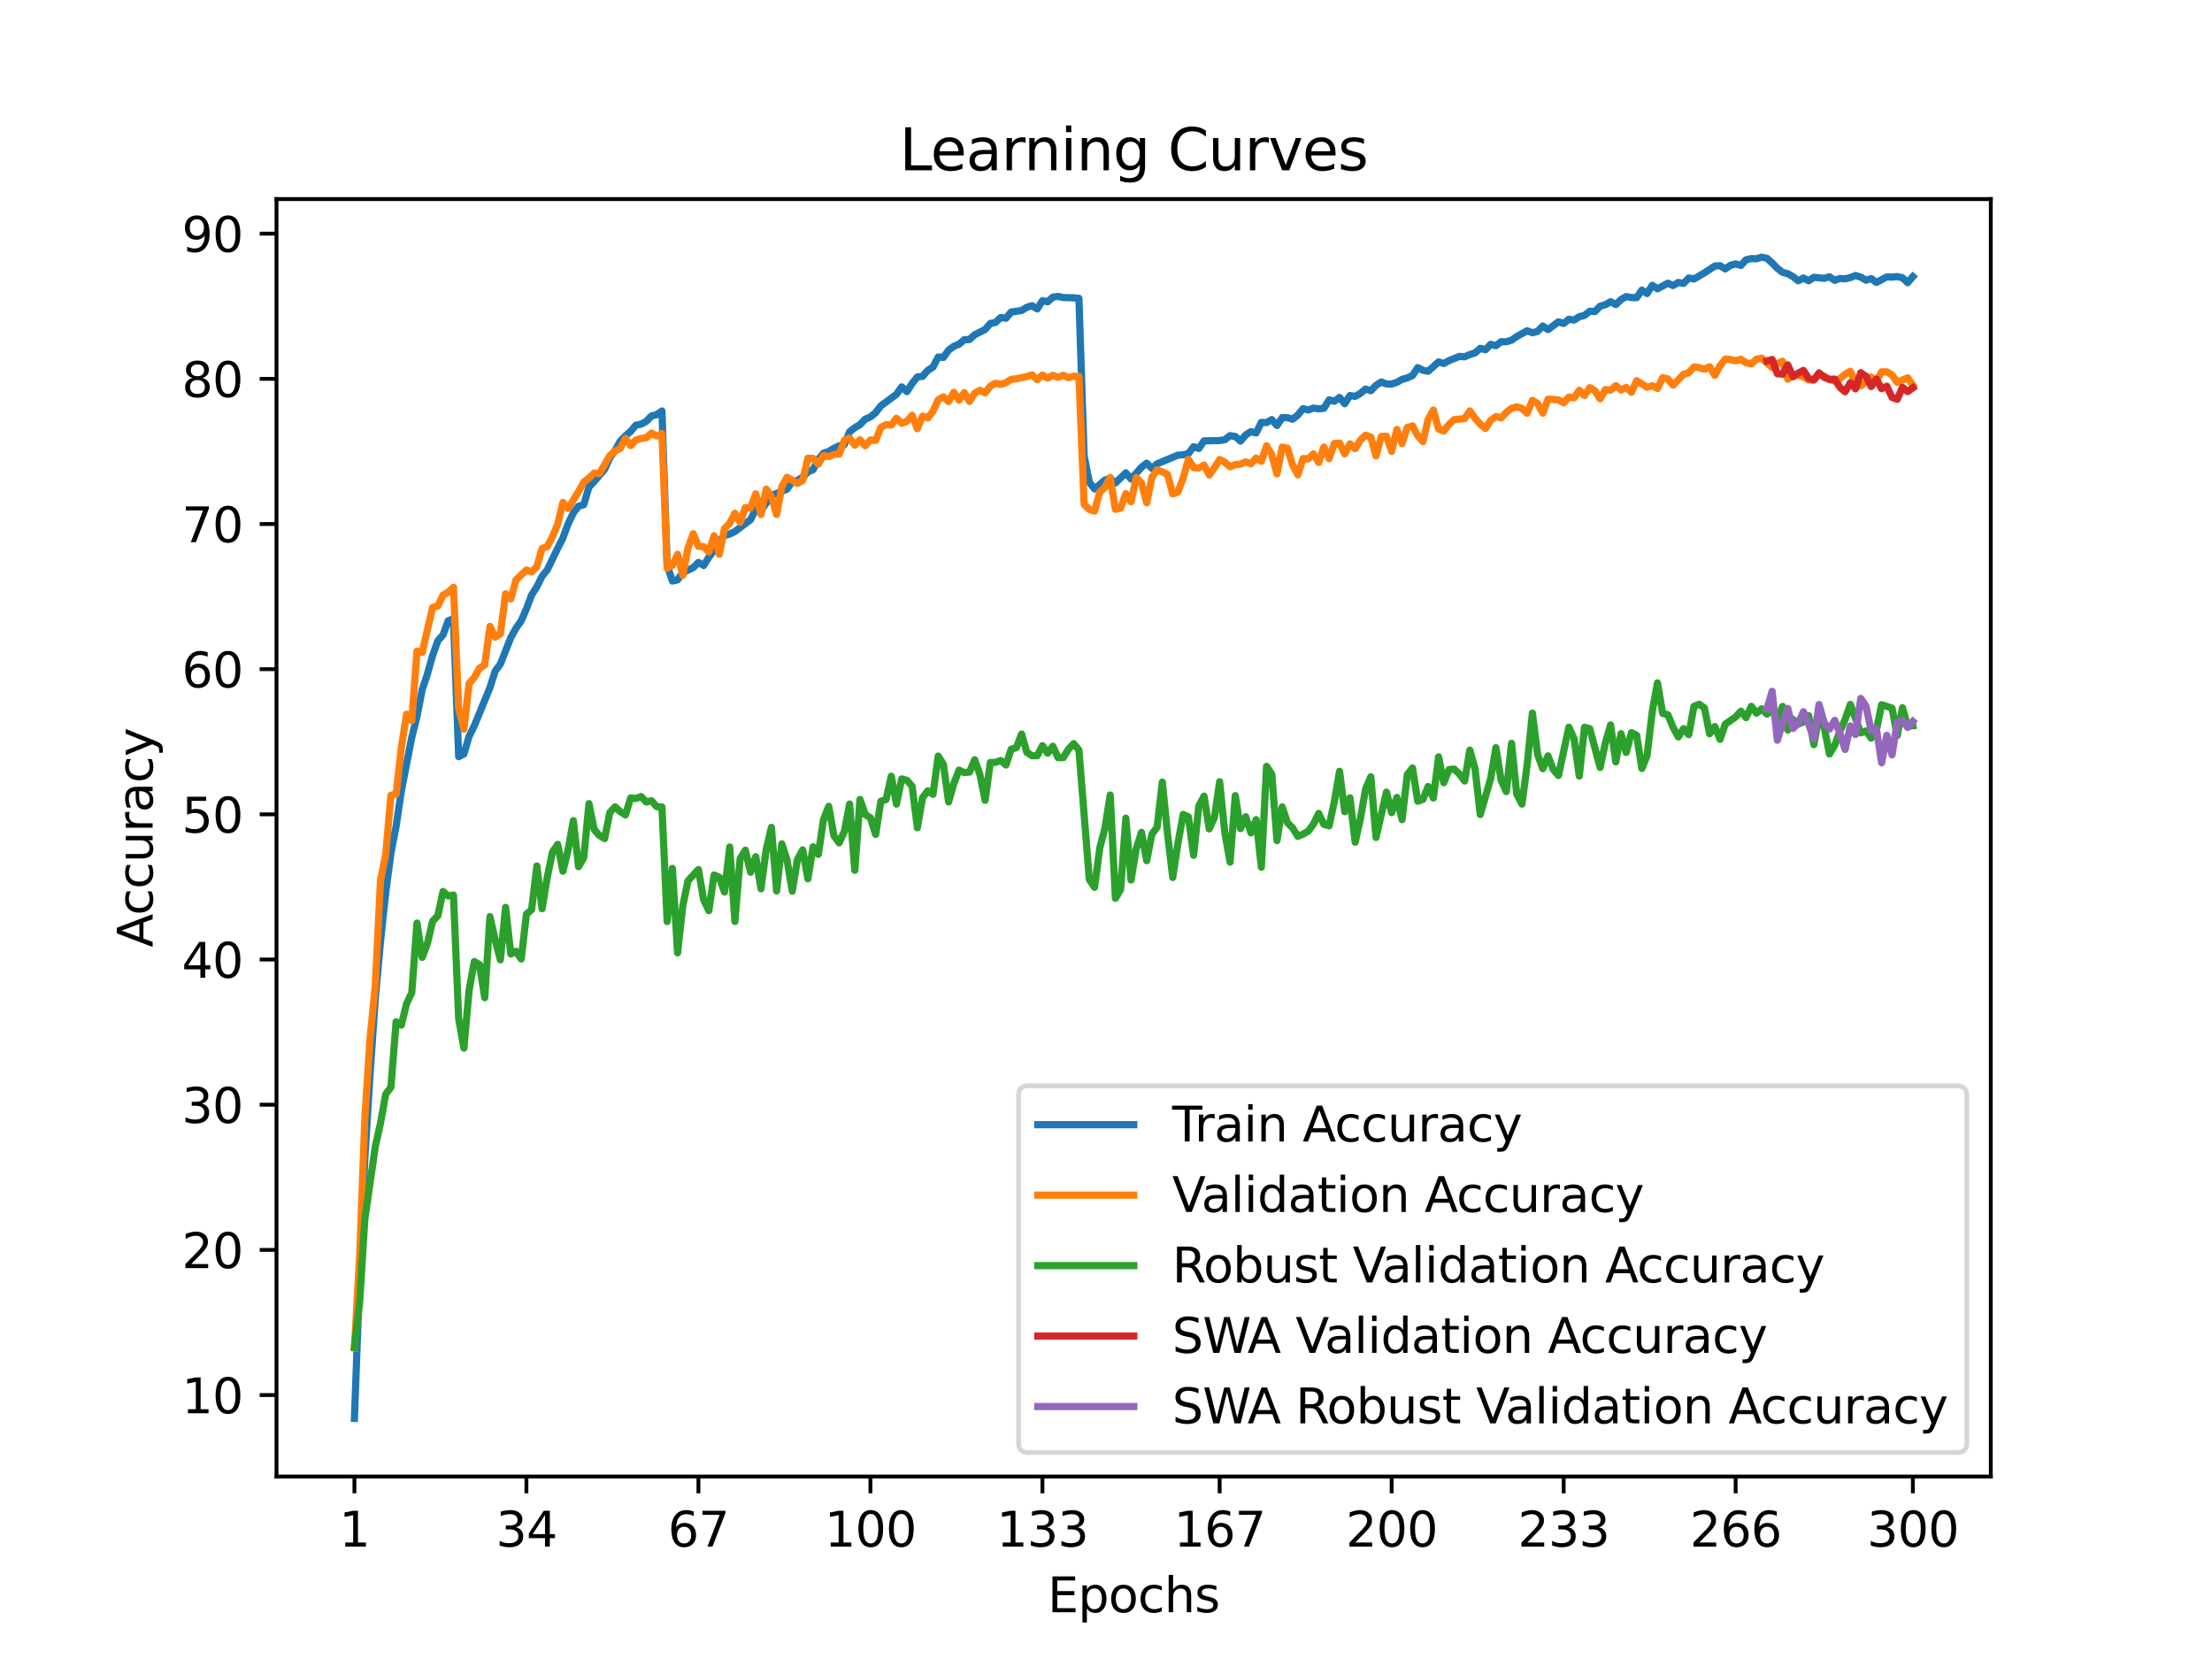 <?xml version="1.0" encoding="utf-8" standalone="no"?>
<!DOCTYPE svg PUBLIC "-//W3C//DTD SVG 1.1//EN"
  "http://www.w3.org/Graphics/SVG/1.1/DTD/svg11.dtd">
<svg xmlns:xlink="http://www.w3.org/1999/xlink" width="460.8pt" height="345.6pt" viewBox="0 0 460.8 345.6" xmlns="http://www.w3.org/2000/svg" version="1.1">
 <defs>
  <style type="text/css">*{stroke-linejoin: round; stroke-linecap: butt}</style>
 </defs>
 <g id="figure_1">
  <g id="patch_1">
   <path d="M 0 345.6 
L 460.8 345.6 
L 460.8 0 
L 0 0 
z
" style="fill: #ffffff"/>
  </g>
  <g id="axes_1">
   <g id="patch_2">
    <path d="M 57.6 307.584 
L 414.72 307.584 
L 414.72 41.472 
L 57.6 41.472 
z
" style="fill: #ffffff"/>
   </g>
   <g id="matplotlib.axis_1">
    <g id="xtick_1">
     <g id="line2d_1">
      <defs>
       <path id="mb48d416ab2" d="M 0 0 
L 0 3.5 
" style="stroke: #000000; stroke-width: 0.8"/>
      </defs>
      <g>
       <use xlink:href="#mb48d416ab2" x="73.833" y="307.584" style="stroke: #000000; stroke-width: 0.8"/>
      </g>
     </g>
     <g id="text_1">
      <!-- 1 -->
      <g transform="translate(70.651 322.182) scale(0.1 -0.1)">
       <defs>
        <path id="DejaVuSans-31" d="M 794 531 
L 1825 531 
L 1825 4091 
L 703 3866 
L 703 4441 
L 1819 4666 
L 2450 4666 
L 2450 531 
L 3481 531 
L 3481 0 
L 794 0 
L 794 531 
z
" transform="scale(0.016)"/>
       </defs>
       <use xlink:href="#DejaVuSans-31"/>
      </g>
     </g>
    </g>
    <g id="xtick_2">
     <g id="line2d_2">
      <g>
       <use xlink:href="#mb48d416ab2" x="109.664" y="307.584" style="stroke: #000000; stroke-width: 0.8"/>
      </g>
     </g>
     <g id="text_2">
      <!-- 34 -->
      <g transform="translate(103.302 322.182) scale(0.1 -0.1)">
       <defs>
        <path id="DejaVuSans-33" d="M 2597 2516 
Q 3050 2419 3304 2112 
Q 3559 1806 3559 1356 
Q 3559 666 3084 287 
Q 2609 -91 1734 -91 
Q 1441 -91 1130 -33 
Q 819 25 488 141 
L 488 750 
Q 750 597 1062 519 
Q 1375 441 1716 441 
Q 2309 441 2620 675 
Q 2931 909 2931 1356 
Q 2931 1769 2642 2001 
Q 2353 2234 1838 2234 
L 1294 2234 
L 1294 2753 
L 1863 2753 
Q 2328 2753 2575 2939 
Q 2822 3125 2822 3475 
Q 2822 3834 2567 4026 
Q 2313 4219 1838 4219 
Q 1578 4219 1281 4162 
Q 984 4106 628 3988 
L 628 4550 
Q 988 4650 1302 4700 
Q 1616 4750 1894 4750 
Q 2613 4750 3031 4423 
Q 3450 4097 3450 3541 
Q 3450 3153 3228 2886 
Q 3006 2619 2597 2516 
z
" transform="scale(0.016)"/>
        <path id="DejaVuSans-34" d="M 2419 4116 
L 825 1625 
L 2419 1625 
L 2419 4116 
z
M 2253 4666 
L 3047 4666 
L 3047 1625 
L 3713 1625 
L 3713 1100 
L 3047 1100 
L 3047 0 
L 2419 0 
L 2419 1100 
L 313 1100 
L 313 1709 
L 2253 4666 
z
" transform="scale(0.016)"/>
       </defs>
       <use xlink:href="#DejaVuSans-33"/>
       <use xlink:href="#DejaVuSans-34" x="63.623"/>
      </g>
     </g>
    </g>
    <g id="xtick_3">
     <g id="line2d_3">
      <g>
       <use xlink:href="#mb48d416ab2" x="145.496" y="307.584" style="stroke: #000000; stroke-width: 0.8"/>
      </g>
     </g>
     <g id="text_3">
      <!-- 67 -->
      <g transform="translate(139.133 322.182) scale(0.1 -0.1)">
       <defs>
        <path id="DejaVuSans-36" d="M 2113 2584 
Q 1688 2584 1439 2293 
Q 1191 2003 1191 1497 
Q 1191 994 1439 701 
Q 1688 409 2113 409 
Q 2538 409 2786 701 
Q 3034 994 3034 1497 
Q 3034 2003 2786 2293 
Q 2538 2584 2113 2584 
z
M 3366 4563 
L 3366 3988 
Q 3128 4100 2886 4159 
Q 2644 4219 2406 4219 
Q 1781 4219 1451 3797 
Q 1122 3375 1075 2522 
Q 1259 2794 1537 2939 
Q 1816 3084 2150 3084 
Q 2853 3084 3261 2657 
Q 3669 2231 3669 1497 
Q 3669 778 3244 343 
Q 2819 -91 2113 -91 
Q 1303 -91 875 529 
Q 447 1150 447 2328 
Q 447 3434 972 4092 
Q 1497 4750 2381 4750 
Q 2619 4750 2861 4703 
Q 3103 4656 3366 4563 
z
" transform="scale(0.016)"/>
        <path id="DejaVuSans-37" d="M 525 4666 
L 3525 4666 
L 3525 4397 
L 1831 0 
L 1172 0 
L 2766 4134 
L 525 4134 
L 525 4666 
z
" transform="scale(0.016)"/>
       </defs>
       <use xlink:href="#DejaVuSans-36"/>
       <use xlink:href="#DejaVuSans-37" x="63.623"/>
      </g>
     </g>
    </g>
    <g id="xtick_4">
     <g id="line2d_4">
      <g>
       <use xlink:href="#mb48d416ab2" x="181.327" y="307.584" style="stroke: #000000; stroke-width: 0.8"/>
      </g>
     </g>
     <g id="text_4">
      <!-- 100 -->
      <g transform="translate(171.783 322.182) scale(0.1 -0.1)">
       <defs>
        <path id="DejaVuSans-30" d="M 2034 4250 
Q 1547 4250 1301 3770 
Q 1056 3291 1056 2328 
Q 1056 1369 1301 889 
Q 1547 409 2034 409 
Q 2525 409 2770 889 
Q 3016 1369 3016 2328 
Q 3016 3291 2770 3770 
Q 2525 4250 2034 4250 
z
M 2034 4750 
Q 2819 4750 3233 4129 
Q 3647 3509 3647 2328 
Q 3647 1150 3233 529 
Q 2819 -91 2034 -91 
Q 1250 -91 836 529 
Q 422 1150 422 2328 
Q 422 3509 836 4129 
Q 1250 4750 2034 4750 
z
" transform="scale(0.016)"/>
       </defs>
       <use xlink:href="#DejaVuSans-31"/>
       <use xlink:href="#DejaVuSans-30" x="63.623"/>
       <use xlink:href="#DejaVuSans-30" x="127.246"/>
      </g>
     </g>
    </g>
    <g id="xtick_5">
     <g id="line2d_5">
      <g>
       <use xlink:href="#mb48d416ab2" x="217.158" y="307.584" style="stroke: #000000; stroke-width: 0.8"/>
      </g>
     </g>
     <g id="text_5">
      <!-- 133 -->
      <g transform="translate(207.615 322.182) scale(0.1 -0.1)">
       <use xlink:href="#DejaVuSans-31"/>
       <use xlink:href="#DejaVuSans-33" x="63.623"/>
       <use xlink:href="#DejaVuSans-33" x="127.246"/>
      </g>
     </g>
    </g>
    <g id="xtick_6">
     <g id="line2d_6">
      <g>
       <use xlink:href="#mb48d416ab2" x="254.076" y="307.584" style="stroke: #000000; stroke-width: 0.8"/>
      </g>
     </g>
     <g id="text_6">
      <!-- 167 -->
      <g transform="translate(244.532 322.182) scale(0.1 -0.1)">
       <use xlink:href="#DejaVuSans-31"/>
       <use xlink:href="#DejaVuSans-36" x="63.623"/>
       <use xlink:href="#DejaVuSans-37" x="127.246"/>
      </g>
     </g>
    </g>
    <g id="xtick_7">
     <g id="line2d_7">
      <g>
       <use xlink:href="#mb48d416ab2" x="289.907" y="307.584" style="stroke: #000000; stroke-width: 0.8"/>
      </g>
     </g>
     <g id="text_7">
      <!-- 200 -->
      <g transform="translate(280.363 322.182) scale(0.1 -0.1)">
       <defs>
        <path id="DejaVuSans-32" d="M 1228 531 
L 3431 531 
L 3431 0 
L 469 0 
L 469 531 
Q 828 903 1448 1529 
Q 2069 2156 2228 2338 
Q 2531 2678 2651 2914 
Q 2772 3150 2772 3378 
Q 2772 3750 2511 3984 
Q 2250 4219 1831 4219 
Q 1534 4219 1204 4116 
Q 875 4013 500 3803 
L 500 4441 
Q 881 4594 1212 4672 
Q 1544 4750 1819 4750 
Q 2544 4750 2975 4387 
Q 3406 4025 3406 3419 
Q 3406 3131 3298 2873 
Q 3191 2616 2906 2266 
Q 2828 2175 2409 1742 
Q 1991 1309 1228 531 
z
" transform="scale(0.016)"/>
       </defs>
       <use xlink:href="#DejaVuSans-32"/>
       <use xlink:href="#DejaVuSans-30" x="63.623"/>
       <use xlink:href="#DejaVuSans-30" x="127.246"/>
      </g>
     </g>
    </g>
    <g id="xtick_8">
     <g id="line2d_8">
      <g>
       <use xlink:href="#mb48d416ab2" x="325.739" y="307.584" style="stroke: #000000; stroke-width: 0.8"/>
      </g>
     </g>
     <g id="text_8">
      <!-- 233 -->
      <g transform="translate(316.195 322.182) scale(0.1 -0.1)">
       <use xlink:href="#DejaVuSans-32"/>
       <use xlink:href="#DejaVuSans-33" x="63.623"/>
       <use xlink:href="#DejaVuSans-33" x="127.246"/>
      </g>
     </g>
    </g>
    <g id="xtick_9">
     <g id="line2d_9">
      <g>
       <use xlink:href="#mb48d416ab2" x="361.57" y="307.584" style="stroke: #000000; stroke-width: 0.8"/>
      </g>
     </g>
     <g id="text_9">
      <!-- 266 -->
      <g transform="translate(352.026 322.182) scale(0.1 -0.1)">
       <use xlink:href="#DejaVuSans-32"/>
       <use xlink:href="#DejaVuSans-36" x="63.623"/>
       <use xlink:href="#DejaVuSans-36" x="127.246"/>
      </g>
     </g>
    </g>
    <g id="xtick_10">
     <g id="line2d_10">
      <g>
       <use xlink:href="#mb48d416ab2" x="398.487" y="307.584" style="stroke: #000000; stroke-width: 0.8"/>
      </g>
     </g>
     <g id="text_10">
      <!-- 300 -->
      <g transform="translate(388.944 322.182) scale(0.1 -0.1)">
       <use xlink:href="#DejaVuSans-33"/>
       <use xlink:href="#DejaVuSans-30" x="63.623"/>
       <use xlink:href="#DejaVuSans-30" x="127.246"/>
      </g>
     </g>
    </g>
    <g id="text_11">
     <!-- Epochs -->
     <g transform="translate(218.244 335.861) scale(0.1 -0.1)">
      <defs>
       <path id="DejaVuSans-45" d="M 628 4666 
L 3578 4666 
L 3578 4134 
L 1259 4134 
L 1259 2753 
L 3481 2753 
L 3481 2222 
L 1259 2222 
L 1259 531 
L 3634 531 
L 3634 0 
L 628 0 
L 628 4666 
z
" transform="scale(0.016)"/>
       <path id="DejaVuSans-70" d="M 1159 525 
L 1159 -1331 
L 581 -1331 
L 581 3500 
L 1159 3500 
L 1159 2969 
Q 1341 3281 1617 3432 
Q 1894 3584 2278 3584 
Q 2916 3584 3314 3078 
Q 3713 2572 3713 1747 
Q 3713 922 3314 415 
Q 2916 -91 2278 -91 
Q 1894 -91 1617 61 
Q 1341 213 1159 525 
z
M 3116 1747 
Q 3116 2381 2855 2742 
Q 2594 3103 2138 3103 
Q 1681 3103 1420 2742 
Q 1159 2381 1159 1747 
Q 1159 1113 1420 752 
Q 1681 391 2138 391 
Q 2594 391 2855 752 
Q 3116 1113 3116 1747 
z
" transform="scale(0.016)"/>
       <path id="DejaVuSans-6f" d="M 1959 3097 
Q 1497 3097 1228 2736 
Q 959 2375 959 1747 
Q 959 1119 1226 758 
Q 1494 397 1959 397 
Q 2419 397 2687 759 
Q 2956 1122 2956 1747 
Q 2956 2369 2687 2733 
Q 2419 3097 1959 3097 
z
M 1959 3584 
Q 2709 3584 3137 3096 
Q 3566 2609 3566 1747 
Q 3566 888 3137 398 
Q 2709 -91 1959 -91 
Q 1206 -91 779 398 
Q 353 888 353 1747 
Q 353 2609 779 3096 
Q 1206 3584 1959 3584 
z
" transform="scale(0.016)"/>
       <path id="DejaVuSans-63" d="M 3122 3366 
L 3122 2828 
Q 2878 2963 2633 3030 
Q 2388 3097 2138 3097 
Q 1578 3097 1268 2742 
Q 959 2388 959 1747 
Q 959 1106 1268 751 
Q 1578 397 2138 397 
Q 2388 397 2633 464 
Q 2878 531 3122 666 
L 3122 134 
Q 2881 22 2623 -34 
Q 2366 -91 2075 -91 
Q 1284 -91 818 406 
Q 353 903 353 1747 
Q 353 2603 823 3093 
Q 1294 3584 2113 3584 
Q 2378 3584 2631 3529 
Q 2884 3475 3122 3366 
z
" transform="scale(0.016)"/>
       <path id="DejaVuSans-68" d="M 3513 2113 
L 3513 0 
L 2938 0 
L 2938 2094 
Q 2938 2591 2744 2837 
Q 2550 3084 2163 3084 
Q 1697 3084 1428 2787 
Q 1159 2491 1159 1978 
L 1159 0 
L 581 0 
L 581 4863 
L 1159 4863 
L 1159 2956 
Q 1366 3272 1645 3428 
Q 1925 3584 2291 3584 
Q 2894 3584 3203 3211 
Q 3513 2838 3513 2113 
z
" transform="scale(0.016)"/>
       <path id="DejaVuSans-73" d="M 2834 3397 
L 2834 2853 
Q 2591 2978 2328 3040 
Q 2066 3103 1784 3103 
Q 1356 3103 1142 2972 
Q 928 2841 928 2578 
Q 928 2378 1081 2264 
Q 1234 2150 1697 2047 
L 1894 2003 
Q 2506 1872 2764 1633 
Q 3022 1394 3022 966 
Q 3022 478 2636 193 
Q 2250 -91 1575 -91 
Q 1294 -91 989 -36 
Q 684 19 347 128 
L 347 722 
Q 666 556 975 473 
Q 1284 391 1588 391 
Q 1994 391 2212 530 
Q 2431 669 2431 922 
Q 2431 1156 2273 1281 
Q 2116 1406 1581 1522 
L 1381 1569 
Q 847 1681 609 1914 
Q 372 2147 372 2553 
Q 372 3047 722 3315 
Q 1072 3584 1716 3584 
Q 2034 3584 2315 3537 
Q 2597 3491 2834 3397 
z
" transform="scale(0.016)"/>
      </defs>
      <use xlink:href="#DejaVuSans-45"/>
      <use xlink:href="#DejaVuSans-70" x="63.184"/>
      <use xlink:href="#DejaVuSans-6f" x="126.66"/>
      <use xlink:href="#DejaVuSans-63" x="187.842"/>
      <use xlink:href="#DejaVuSans-68" x="242.822"/>
      <use xlink:href="#DejaVuSans-73" x="306.201"/>
     </g>
    </g>
   </g>
   <g id="matplotlib.axis_2">
    <g id="ytick_1">
     <g id="line2d_11">
      <defs>
       <path id="mc017cdb14e" d="M 0 0 
L -3.5 0 
" style="stroke: #000000; stroke-width: 0.8"/>
      </defs>
      <g>
       <use xlink:href="#mc017cdb14e" x="57.6" y="290.615" style="stroke: #000000; stroke-width: 0.8"/>
      </g>
     </g>
     <g id="text_12">
      <!-- 10 -->
      <g transform="translate(37.875 294.414) scale(0.1 -0.1)">
       <use xlink:href="#DejaVuSans-31"/>
       <use xlink:href="#DejaVuSans-30" x="63.623"/>
      </g>
     </g>
    </g>
    <g id="ytick_2">
     <g id="line2d_12">
      <g>
       <use xlink:href="#mc017cdb14e" x="57.6" y="260.372" style="stroke: #000000; stroke-width: 0.8"/>
      </g>
     </g>
     <g id="text_13">
      <!-- 20 -->
      <g transform="translate(37.875 264.171) scale(0.1 -0.1)">
       <use xlink:href="#DejaVuSans-32"/>
       <use xlink:href="#DejaVuSans-30" x="63.623"/>
      </g>
     </g>
    </g>
    <g id="ytick_3">
     <g id="line2d_13">
      <g>
       <use xlink:href="#mc017cdb14e" x="57.6" y="230.129" style="stroke: #000000; stroke-width: 0.8"/>
      </g>
     </g>
     <g id="text_14">
      <!-- 30 -->
      <g transform="translate(37.875 233.928) scale(0.1 -0.1)">
       <use xlink:href="#DejaVuSans-33"/>
       <use xlink:href="#DejaVuSans-30" x="63.623"/>
      </g>
     </g>
    </g>
    <g id="ytick_4">
     <g id="line2d_14">
      <g>
       <use xlink:href="#mc017cdb14e" x="57.6" y="199.886" style="stroke: #000000; stroke-width: 0.8"/>
      </g>
     </g>
     <g id="text_15">
      <!-- 40 -->
      <g transform="translate(37.875 203.685) scale(0.1 -0.1)">
       <use xlink:href="#DejaVuSans-34"/>
       <use xlink:href="#DejaVuSans-30" x="63.623"/>
      </g>
     </g>
    </g>
    <g id="ytick_5">
     <g id="line2d_15">
      <g>
       <use xlink:href="#mc017cdb14e" x="57.6" y="169.643" style="stroke: #000000; stroke-width: 0.8"/>
      </g>
     </g>
     <g id="text_16">
      <!-- 50 -->
      <g transform="translate(37.875 173.443) scale(0.1 -0.1)">
       <defs>
        <path id="DejaVuSans-35" d="M 691 4666 
L 3169 4666 
L 3169 4134 
L 1269 4134 
L 1269 2991 
Q 1406 3038 1543 3061 
Q 1681 3084 1819 3084 
Q 2600 3084 3056 2656 
Q 3513 2228 3513 1497 
Q 3513 744 3044 326 
Q 2575 -91 1722 -91 
Q 1428 -91 1123 -41 
Q 819 9 494 109 
L 494 744 
Q 775 591 1075 516 
Q 1375 441 1709 441 
Q 2250 441 2565 725 
Q 2881 1009 2881 1497 
Q 2881 1984 2565 2268 
Q 2250 2553 1709 2553 
Q 1456 2553 1204 2497 
Q 953 2441 691 2322 
L 691 4666 
z
" transform="scale(0.016)"/>
       </defs>
       <use xlink:href="#DejaVuSans-35"/>
       <use xlink:href="#DejaVuSans-30" x="63.623"/>
      </g>
     </g>
    </g>
    <g id="ytick_6">
     <g id="line2d_16">
      <g>
       <use xlink:href="#mc017cdb14e" x="57.6" y="139.401" style="stroke: #000000; stroke-width: 0.8"/>
      </g>
     </g>
     <g id="text_17">
      <!-- 60 -->
      <g transform="translate(37.875 143.2) scale(0.1 -0.1)">
       <use xlink:href="#DejaVuSans-36"/>
       <use xlink:href="#DejaVuSans-30" x="63.623"/>
      </g>
     </g>
    </g>
    <g id="ytick_7">
     <g id="line2d_17">
      <g>
       <use xlink:href="#mc017cdb14e" x="57.6" y="109.158" style="stroke: #000000; stroke-width: 0.8"/>
      </g>
     </g>
     <g id="text_18">
      <!-- 70 -->
      <g transform="translate(37.875 112.957) scale(0.1 -0.1)">
       <use xlink:href="#DejaVuSans-37"/>
       <use xlink:href="#DejaVuSans-30" x="63.623"/>
      </g>
     </g>
    </g>
    <g id="ytick_8">
     <g id="line2d_18">
      <g>
       <use xlink:href="#mc017cdb14e" x="57.6" y="78.915" style="stroke: #000000; stroke-width: 0.8"/>
      </g>
     </g>
     <g id="text_19">
      <!-- 80 -->
      <g transform="translate(37.875 82.714) scale(0.1 -0.1)">
       <defs>
        <path id="DejaVuSans-38" d="M 2034 2216 
Q 1584 2216 1326 1975 
Q 1069 1734 1069 1313 
Q 1069 891 1326 650 
Q 1584 409 2034 409 
Q 2484 409 2743 651 
Q 3003 894 3003 1313 
Q 3003 1734 2745 1975 
Q 2488 2216 2034 2216 
z
M 1403 2484 
Q 997 2584 770 2862 
Q 544 3141 544 3541 
Q 544 4100 942 4425 
Q 1341 4750 2034 4750 
Q 2731 4750 3128 4425 
Q 3525 4100 3525 3541 
Q 3525 3141 3298 2862 
Q 3072 2584 2669 2484 
Q 3125 2378 3379 2068 
Q 3634 1759 3634 1313 
Q 3634 634 3220 271 
Q 2806 -91 2034 -91 
Q 1263 -91 848 271 
Q 434 634 434 1313 
Q 434 1759 690 2068 
Q 947 2378 1403 2484 
z
M 1172 3481 
Q 1172 3119 1398 2916 
Q 1625 2713 2034 2713 
Q 2441 2713 2670 2916 
Q 2900 3119 2900 3481 
Q 2900 3844 2670 4047 
Q 2441 4250 2034 4250 
Q 1625 4250 1398 4047 
Q 1172 3844 1172 3481 
z
" transform="scale(0.016)"/>
       </defs>
       <use xlink:href="#DejaVuSans-38"/>
       <use xlink:href="#DejaVuSans-30" x="63.623"/>
      </g>
     </g>
    </g>
    <g id="ytick_9">
     <g id="line2d_19">
      <g>
       <use xlink:href="#mc017cdb14e" x="57.6" y="48.672" style="stroke: #000000; stroke-width: 0.8"/>
      </g>
     </g>
     <g id="text_20">
      <!-- 90 -->
      <g transform="translate(37.875 52.471) scale(0.1 -0.1)">
       <defs>
        <path id="DejaVuSans-39" d="M 703 97 
L 703 672 
Q 941 559 1184 500 
Q 1428 441 1663 441 
Q 2288 441 2617 861 
Q 2947 1281 2994 2138 
Q 2813 1869 2534 1725 
Q 2256 1581 1919 1581 
Q 1219 1581 811 2004 
Q 403 2428 403 3163 
Q 403 3881 828 4315 
Q 1253 4750 1959 4750 
Q 2769 4750 3195 4129 
Q 3622 3509 3622 2328 
Q 3622 1225 3098 567 
Q 2575 -91 1691 -91 
Q 1453 -91 1209 -44 
Q 966 3 703 97 
z
M 1959 2075 
Q 2384 2075 2632 2365 
Q 2881 2656 2881 3163 
Q 2881 3666 2632 3958 
Q 2384 4250 1959 4250 
Q 1534 4250 1286 3958 
Q 1038 3666 1038 3163 
Q 1038 2656 1286 2365 
Q 1534 2075 1959 2075 
z
" transform="scale(0.016)"/>
       </defs>
       <use xlink:href="#DejaVuSans-39"/>
       <use xlink:href="#DejaVuSans-30" x="63.623"/>
      </g>
     </g>
    </g>
    <g id="text_21">
     <!-- Accuracy -->
     <g transform="translate(31.795 197.356) rotate(-90) scale(0.1 -0.1)">
      <defs>
       <path id="DejaVuSans-41" d="M 2188 4044 
L 1331 1722 
L 3047 1722 
L 2188 4044 
z
M 1831 4666 
L 2547 4666 
L 4325 0 
L 3669 0 
L 3244 1197 
L 1141 1197 
L 716 0 
L 50 0 
L 1831 4666 
z
" transform="scale(0.016)"/>
       <path id="DejaVuSans-75" d="M 544 1381 
L 544 3500 
L 1119 3500 
L 1119 1403 
Q 1119 906 1312 657 
Q 1506 409 1894 409 
Q 2359 409 2629 706 
Q 2900 1003 2900 1516 
L 2900 3500 
L 3475 3500 
L 3475 0 
L 2900 0 
L 2900 538 
Q 2691 219 2414 64 
Q 2138 -91 1772 -91 
Q 1169 -91 856 284 
Q 544 659 544 1381 
z
M 1991 3584 
L 1991 3584 
z
" transform="scale(0.016)"/>
       <path id="DejaVuSans-72" d="M 2631 2963 
Q 2534 3019 2420 3045 
Q 2306 3072 2169 3072 
Q 1681 3072 1420 2755 
Q 1159 2438 1159 1844 
L 1159 0 
L 581 0 
L 581 3500 
L 1159 3500 
L 1159 2956 
Q 1341 3275 1631 3429 
Q 1922 3584 2338 3584 
Q 2397 3584 2469 3576 
Q 2541 3569 2628 3553 
L 2631 2963 
z
" transform="scale(0.016)"/>
       <path id="DejaVuSans-61" d="M 2194 1759 
Q 1497 1759 1228 1600 
Q 959 1441 959 1056 
Q 959 750 1161 570 
Q 1363 391 1709 391 
Q 2188 391 2477 730 
Q 2766 1069 2766 1631 
L 2766 1759 
L 2194 1759 
z
M 3341 1997 
L 3341 0 
L 2766 0 
L 2766 531 
Q 2569 213 2275 61 
Q 1981 -91 1556 -91 
Q 1019 -91 701 211 
Q 384 513 384 1019 
Q 384 1609 779 1909 
Q 1175 2209 1959 2209 
L 2766 2209 
L 2766 2266 
Q 2766 2663 2505 2880 
Q 2244 3097 1772 3097 
Q 1472 3097 1187 3025 
Q 903 2953 641 2809 
L 641 3341 
Q 956 3463 1253 3523 
Q 1550 3584 1831 3584 
Q 2591 3584 2966 3190 
Q 3341 2797 3341 1997 
z
" transform="scale(0.016)"/>
       <path id="DejaVuSans-79" d="M 2059 -325 
Q 1816 -950 1584 -1140 
Q 1353 -1331 966 -1331 
L 506 -1331 
L 506 -850 
L 844 -850 
Q 1081 -850 1212 -737 
Q 1344 -625 1503 -206 
L 1606 56 
L 191 3500 
L 800 3500 
L 1894 763 
L 2988 3500 
L 3597 3500 
L 2059 -325 
z
" transform="scale(0.016)"/>
      </defs>
      <use xlink:href="#DejaVuSans-41"/>
      <use xlink:href="#DejaVuSans-63" x="66.658"/>
      <use xlink:href="#DejaVuSans-63" x="121.639"/>
      <use xlink:href="#DejaVuSans-75" x="176.619"/>
      <use xlink:href="#DejaVuSans-72" x="239.998"/>
      <use xlink:href="#DejaVuSans-61" x="281.111"/>
      <use xlink:href="#DejaVuSans-63" x="342.391"/>
      <use xlink:href="#DejaVuSans-79" x="397.371"/>
     </g>
    </g>
   </g>
   <g id="line2d_20">
    <path d="M 73.833 295.488 
L 74.919 266.307 
L 76.004 241.246 
L 77.09 223.704 
L 78.176 208.115 
L 79.262 196.156 
L 80.348 185.982 
L 81.433 177.713 
L 82.519 172.136 
L 83.605 164.774 
L 85.777 153.625 
L 86.862 149.282 
L 87.948 143.699 
L 89.034 140.414 
L 90.12 136.561 
L 91.206 133.494 
L 92.291 132.272 
L 93.377 129.302 
L 94.463 128.903 
L 95.549 157.63 
L 96.635 157.067 
L 97.72 153.402 
L 98.806 151.194 
L 102.064 143.239 
L 103.149 139.815 
L 104.235 138.34 
L 106.407 132.823 
L 107.493 130.863 
L 108.578 129.326 
L 109.664 126.834 
L 110.75 123.937 
L 111.836 122.237 
L 112.922 120.041 
L 114.007 118.716 
L 116.179 114.204 
L 117.265 112.074 
L 118.351 109.129 
L 119.436 106.854 
L 120.522 105.451 
L 121.608 105.148 
L 122.694 101.452 
L 123.78 100.321 
L 125.951 97.762 
L 127.037 95.397 
L 128.123 93.849 
L 129.209 91.901 
L 130.294 90.794 
L 131.38 89.856 
L 132.466 88.58 
L 133.552 88.362 
L 134.638 87.775 
L 135.723 86.644 
L 136.809 86.384 
L 137.895 85.616 
L 138.981 117.749 
L 140.067 121.045 
L 141.152 120.791 
L 142.238 119.291 
L 144.41 118.238 
L 145.496 117.162 
L 146.581 117.809 
L 147.667 116.079 
L 148.753 114.639 
L 149.839 112.637 
L 150.925 111.542 
L 152.01 111.246 
L 153.096 110.732 
L 156.354 108.258 
L 157.439 106.086 
L 158.525 106.388 
L 160.697 103.231 
L 163.954 101.888 
L 165.04 100.297 
L 166.126 100.085 
L 167.212 99.396 
L 168.297 98.325 
L 169.383 97.841 
L 170.469 95.718 
L 171.555 94.405 
L 172.641 94.054 
L 173.726 93.389 
L 174.812 92.881 
L 175.898 92.639 
L 176.984 89.941 
L 178.07 89.094 
L 179.155 88.453 
L 180.241 87.316 
L 181.327 86.856 
L 182.413 85.961 
L 183.499 84.545 
L 186.756 82.144 
L 187.842 80.595 
L 188.928 81.575 
L 190.013 79.881 
L 191.099 78.52 
L 192.185 78.405 
L 193.271 77.165 
L 194.357 76.476 
L 195.442 74.371 
L 196.528 74.455 
L 197.614 72.937 
L 198.7 72.139 
L 199.786 71.703 
L 200.871 70.765 
L 201.957 70.723 
L 203.043 69.737 
L 205.215 68.636 
L 206.3 67.384 
L 207.386 67.166 
L 208.472 66.144 
L 209.558 66.301 
L 210.644 65.001 
L 212.815 64.686 
L 213.901 64.009 
L 214.987 63.676 
L 216.073 64.36 
L 217.158 62.636 
L 218.244 62.865 
L 219.33 61.898 
L 220.416 61.752 
L 221.502 61.988 
L 223.673 62.037 
L 224.759 62.146 
L 225.845 95.022 
L 226.931 100.454 
L 228.016 101.858 
L 230.188 99.988 
L 231.274 99.644 
L 232.36 100.618 
L 234.531 98.5 
L 235.617 99.789 
L 237.789 97.339 
L 238.875 96.492 
L 239.96 97.563 
L 241.046 96.625 
L 245.389 94.817 
L 246.475 94.75 
L 247.561 94.49 
L 248.647 93.062 
L 249.733 93.431 
L 250.818 91.84 
L 254.076 91.78 
L 255.162 91.592 
L 256.247 90.752 
L 257.333 90.927 
L 258.419 91.889 
L 259.505 90.6 
L 260.591 89.917 
L 261.676 90.195 
L 262.762 87.987 
L 263.848 88.042 
L 264.934 87.406 
L 266.02 88.646 
L 267.105 87.007 
L 268.191 87.001 
L 269.277 87.328 
L 270.363 86.457 
L 271.449 85.138 
L 272.534 85.404 
L 273.62 85.017 
L 274.706 85.162 
L 275.792 85.059 
L 276.878 83.287 
L 277.963 83.589 
L 279.049 82.797 
L 280.135 84.104 
L 281.221 82.398 
L 282.307 82.573 
L 283.392 81.956 
L 284.478 81.037 
L 285.564 81.4 
L 286.65 80.281 
L 287.736 79.573 
L 288.821 79.984 
L 289.907 80.002 
L 290.993 79.639 
L 292.079 79.035 
L 293.165 78.732 
L 294.25 78.224 
L 295.336 76.585 
L 296.422 77.141 
L 297.508 77.347 
L 299.679 75.387 
L 300.765 75.726 
L 301.851 75.121 
L 304.023 74.244 
L 305.108 74.328 
L 306.194 73.857 
L 307.28 73.518 
L 308.366 72.562 
L 309.452 72.864 
L 310.537 71.721 
L 311.623 72.018 
L 312.709 71.189 
L 313.795 71.201 
L 314.881 70.868 
L 315.966 70.106 
L 318.138 68.908 
L 319.224 69.326 
L 320.31 69.023 
L 321.395 67.916 
L 322.481 68.66 
L 324.653 67.039 
L 325.739 67.384 
L 326.824 66.495 
L 327.91 66.682 
L 328.996 65.969 
L 330.082 65.702 
L 331.168 64.837 
L 332.253 64.898 
L 333.339 63.785 
L 334.425 63.482 
L 335.511 62.847 
L 336.597 63.452 
L 337.682 62.4 
L 338.768 61.777 
L 339.854 61.988 
L 340.94 62.012 
L 342.026 60.428 
L 343.111 61.147 
L 344.197 59.436 
L 345.283 60.161 
L 347.455 58.994 
L 348.54 59.49 
L 349.626 58.837 
L 350.712 59.042 
L 351.798 57.911 
L 352.884 58.123 
L 355.055 56.841 
L 357.227 55.419 
L 358.313 55.352 
L 359.398 56.024 
L 360.484 55.274 
L 361.57 54.977 
L 362.656 55.298 
L 363.742 54.112 
L 364.827 53.87 
L 365.913 53.907 
L 366.999 53.568 
L 368.085 53.81 
L 369.171 54.772 
L 370.256 55.891 
L 371.342 56.738 
L 372.428 57.016 
L 373.514 57.627 
L 374.6 58.498 
L 375.685 57.911 
L 376.771 58.486 
L 377.857 57.772 
L 380.029 57.978 
L 381.114 57.663 
L 382.2 58.401 
L 383.286 58.002 
L 384.372 58.087 
L 385.458 57.827 
L 386.543 57.391 
L 387.629 57.736 
L 388.715 58.371 
L 389.801 58.038 
L 390.887 58.843 
L 393.058 57.681 
L 394.144 57.724 
L 395.23 57.615 
L 396.316 57.869 
L 397.401 58.885 
L 398.487 57.633 
L 398.487 57.633 
" clip-path="url(#pef7a57f786)" style="fill: none; stroke: #1f77b4; stroke-width: 1.5; stroke-linecap: square"/>
   </g>
   <g id="line2d_21">
    <path d="M 73.833 280.786 
L 74.919 261.763 
L 76.004 232.911 
L 77.09 216.338 
L 78.176 205.3 
L 79.262 183.434 
L 80.348 178.021 
L 81.433 165.682 
L 82.519 165.409 
L 83.605 155.762 
L 84.691 148.776 
L 85.777 150.106 
L 86.862 135.65 
L 87.948 135.892 
L 90.12 126.547 
L 91.206 126.245 
L 92.291 123.977 
L 93.377 123.372 
L 94.463 122.344 
L 95.549 147.536 
L 96.635 151.891 
L 97.72 142.395 
L 98.806 141.124 
L 99.892 139.189 
L 100.978 138.523 
L 102.064 130.479 
L 103.149 132.747 
L 104.235 132.051 
L 105.321 123.704 
L 106.407 124.763 
L 107.493 120.801 
L 109.664 118.745 
L 110.75 119.138 
L 111.836 118.019 
L 112.922 114.269 
L 114.007 113.845 
L 115.093 111.789 
L 116.179 109.188 
L 117.265 104.651 
L 118.351 105.922 
L 120.522 102.413 
L 121.608 100.417 
L 122.694 99.601 
L 123.78 98.542 
L 124.865 98.663 
L 127.037 94.913 
L 128.123 93.945 
L 129.209 93.401 
L 130.294 91.314 
L 131.38 92.826 
L 132.466 91.677 
L 133.552 91.345 
L 134.638 91.193 
L 135.723 90.226 
L 136.809 90.83 
L 137.895 90.316 
L 138.981 118.382 
L 140.067 117.777 
L 141.152 115.478 
L 142.238 119.864 
L 143.324 114.148 
L 144.41 111.184 
L 145.496 113.815 
L 146.581 113.876 
L 147.667 114.995 
L 148.753 111.607 
L 149.839 115.478 
L 150.925 110.125 
L 152.01 109.006 
L 153.096 106.92 
L 154.182 108.855 
L 155.268 105.74 
L 156.354 105.831 
L 157.439 102.867 
L 158.525 107.192 
L 159.611 101.899 
L 160.697 103.442 
L 161.783 107.192 
L 162.868 101.385 
L 163.954 99.419 
L 166.126 100.69 
L 167.212 100.115 
L 168.297 95.458 
L 169.383 95.488 
L 170.469 96.667 
L 171.555 94.883 
L 172.641 95.125 
L 173.726 94.671 
L 174.812 94.581 
L 175.898 91.708 
L 176.984 91.254 
L 178.07 92.736 
L 179.155 91.617 
L 180.241 92.857 
L 181.327 91.647 
L 182.413 91.738 
L 183.499 89.046 
L 184.584 88.472 
L 185.67 88.532 
L 186.756 87.141 
L 187.842 88.169 
L 188.928 87.776 
L 190.013 86.506 
L 191.099 89.318 
L 192.185 86.687 
L 193.271 87.05 
L 194.357 85.659 
L 195.442 83.3 
L 196.528 82.665 
L 197.614 83.663 
L 198.7 81.727 
L 199.786 83.36 
L 200.871 81.788 
L 201.957 83.633 
L 203.043 81.909 
L 204.129 81.304 
L 205.215 81.848 
L 206.3 80.427 
L 207.386 79.852 
L 208.472 80.064 
L 209.558 79.731 
L 210.644 79.005 
L 211.729 78.915 
L 213.901 78.461 
L 214.987 78.098 
L 216.073 79.096 
L 217.158 78.128 
L 218.244 78.764 
L 219.33 78.189 
L 220.416 78.612 
L 221.502 78.189 
L 222.587 78.673 
L 223.673 78.37 
L 224.759 78.401 
L 225.845 105.075 
L 226.931 106.133 
L 228.016 106.466 
L 229.102 102.504 
L 230.188 101.536 
L 231.274 99.45 
L 232.36 106.103 
L 233.445 105.861 
L 234.531 102.837 
L 235.617 104.53 
L 236.703 99.48 
L 237.789 100.629 
L 238.875 104.742 
L 239.96 99.48 
L 241.046 97.877 
L 242.132 98.3 
L 243.218 98.845 
L 244.304 102.897 
L 245.389 102.474 
L 246.475 99.601 
L 247.561 95.669 
L 248.647 97.393 
L 249.733 97.514 
L 250.818 96.879 
L 251.904 98.936 
L 252.99 97.454 
L 254.076 95.73 
L 255.162 96.304 
L 256.247 97.242 
L 257.333 96.788 
L 258.419 96.698 
L 259.505 96.214 
L 260.591 96.607 
L 261.676 95.427 
L 262.762 96.093 
L 263.848 92.857 
L 264.934 94.702 
L 266.02 98.724 
L 267.105 93.129 
L 268.191 93.371 
L 269.277 96.849 
L 270.363 98.905 
L 271.449 95.518 
L 272.534 95.609 
L 273.62 94.55 
L 274.706 96.335 
L 275.792 93.129 
L 276.878 95.548 
L 277.963 92.403 
L 279.049 92.312 
L 280.135 94.55 
L 281.221 92.464 
L 282.307 93.462 
L 283.392 91.677 
L 284.478 90.649 
L 285.564 91.042 
L 286.65 94.974 
L 287.736 90.951 
L 288.821 90.861 
L 289.907 94.036 
L 290.993 89.47 
L 292.079 92.403 
L 293.165 89.046 
L 294.25 88.713 
L 295.336 90.77 
L 296.422 92.01 
L 297.508 87.353 
L 298.594 85.417 
L 299.679 89.379 
L 300.765 89.802 
L 301.851 88.411 
L 302.937 87.413 
L 305.108 87.201 
L 306.194 85.598 
L 307.28 87.141 
L 308.366 88.351 
L 309.452 89.258 
L 310.537 87.564 
L 311.623 86.778 
L 312.709 87.05 
L 313.795 85.901 
L 314.881 85.054 
L 315.966 84.752 
L 317.052 85.084 
L 318.138 86.082 
L 319.224 83.391 
L 320.31 84.056 
L 321.395 86.082 
L 322.481 83.149 
L 324.653 83.3 
L 325.739 83.905 
L 326.824 82.725 
L 327.91 82.877 
L 328.996 81.304 
L 330.082 82.393 
L 331.168 80.76 
L 332.253 81.395 
L 333.339 83.088 
L 334.425 81.153 
L 335.511 81.274 
L 336.597 80.336 
L 337.682 81.243 
L 338.768 80.699 
L 339.854 81.727 
L 340.94 79.308 
L 343.111 80.669 
L 344.197 80.366 
L 345.283 80.941 
L 346.369 78.673 
L 347.455 78.945 
L 348.54 80.245 
L 350.712 77.977 
L 351.798 77.645 
L 352.884 76.435 
L 353.969 76.586 
L 355.055 76.919 
L 356.141 76.405 
L 357.227 78.189 
L 358.313 76.193 
L 359.398 74.802 
L 360.484 74.892 
L 361.57 75.165 
L 362.656 74.832 
L 363.742 75.588 
L 364.827 75.8 
L 365.913 74.832 
L 366.999 74.62 
L 369.171 76.556 
L 370.256 75.709 
L 371.342 75.255 
L 372.428 79.005 
L 373.514 78.068 
L 374.6 78.219 
L 375.685 78.522 
L 376.771 79.126 
L 377.857 79.187 
L 378.943 77.977 
L 380.029 78.37 
L 381.114 79.096 
L 382.2 79.368 
L 383.286 78.885 
L 384.372 77.947 
L 385.458 77.342 
L 386.543 79.792 
L 387.629 80.397 
L 389.801 78.552 
L 390.887 79.399 
L 391.972 77.463 
L 393.058 77.463 
L 394.144 78.098 
L 395.23 79.641 
L 397.401 78.703 
L 398.487 80.245 
L 398.487 80.245 
" clip-path="url(#pef7a57f786)" style="fill: none; stroke: #ff7f0e; stroke-width: 1.5; stroke-linecap: square"/>
   </g>
   <g id="line2d_22">
    <path d="M 73.833 280.687 
L 74.919 271.301 
L 76.004 253.948 
L 78.176 238.91 
L 79.262 233.988 
L 80.348 227.939 
L 81.433 226.5 
L 82.519 212.859 
L 83.605 213.548 
L 84.691 209.084 
L 85.777 206.811 
L 86.862 192.294 
L 87.948 199.448 
L 89.034 196.57 
L 90.12 191.898 
L 91.206 190.772 
L 92.291 185.703 
L 93.377 186.642 
L 94.463 186.454 
L 95.549 212.255 
L 96.635 218.345 
L 97.72 206.31 
L 98.806 200.303 
L 99.892 200.929 
L 100.978 207.833 
L 102.064 190.959 
L 103.149 195.777 
L 104.235 199.949 
L 105.321 189.02 
L 106.407 198.739 
L 107.493 198.176 
L 108.578 199.782 
L 109.664 190.438 
L 110.75 189.499 
L 111.836 180.406 
L 112.922 189.312 
L 114.007 182.721 
L 115.093 177.486 
L 116.179 175.901 
L 117.265 181.49 
L 118.351 177.006 
L 119.436 170.957 
L 120.522 180.552 
L 121.608 178.654 
L 122.694 167.412 
L 123.78 172.814 
L 124.865 174.044 
L 125.951 174.691 
L 127.037 169.268 
L 128.123 168.079 
L 129.209 169.08 
L 130.294 169.769 
L 131.38 166.223 
L 132.466 166.348 
L 133.552 165.931 
L 134.638 167.078 
L 135.723 166.807 
L 136.809 168.037 
L 137.895 168.121 
L 138.981 191.981 
L 140.067 180.906 
L 141.152 198.489 
L 142.238 188.686 
L 143.324 183.493 
L 145.496 181.136 
L 146.581 187.455 
L 147.667 189.708 
L 148.753 182.283 
L 149.839 182.742 
L 150.925 185.829 
L 152.01 176.443 
L 153.096 191.961 
L 154.182 178.883 
L 155.268 177.11 
L 156.354 181.699 
L 157.439 178.466 
L 158.525 185.161 
L 159.611 176.964 
L 160.697 172.355 
L 161.783 185.599 
L 162.868 175.775 
L 163.954 179.175 
L 165.04 185.641 
L 166.126 179.029 
L 167.212 177.048 
L 168.297 183.075 
L 169.383 176.401 
L 170.469 177.986 
L 171.555 170.707 
L 172.641 167.975 
L 173.726 174.107 
L 174.812 175.588 
L 175.898 173.189 
L 176.984 167.495 
L 178.07 181.303 
L 179.155 166.536 
L 180.241 169.685 
L 181.327 170.353 
L 182.413 173.836 
L 183.499 166.911 
L 184.584 166.557 
L 185.67 161.697 
L 186.756 167.516 
L 187.842 162.26 
L 188.928 162.552 
L 190.013 163.783 
L 191.099 172.438 
L 192.185 166.181 
L 193.271 164.742 
L 194.357 165.472 
L 195.442 157.505 
L 196.528 159.215 
L 197.614 167.057 
L 198.7 163.219 
L 199.786 160.425 
L 200.871 160.946 
L 201.957 160.842 
L 203.043 158.276 
L 204.129 161.342 
L 205.215 166.723 
L 206.3 158.839 
L 207.386 158.819 
L 208.472 158.422 
L 209.558 159.361 
L 210.644 156.086 
L 211.729 155.732 
L 212.815 152.916 
L 213.901 156.712 
L 214.987 157.442 
L 216.073 157.421 
L 217.158 155.335 
L 218.244 156.9 
L 219.33 155.461 
L 220.416 157.838 
L 221.502 157.817 
L 222.587 156.065 
L 223.673 154.918 
L 224.759 156.253 
L 226.931 183.221 
L 228.016 184.848 
L 229.102 176.672 
L 230.188 172.522 
L 231.274 165.618 
L 232.36 187.143 
L 233.445 185.307 
L 234.531 170.436 
L 235.617 183.326 
L 236.703 176.797 
L 237.789 173.398 
L 238.875 179.3 
L 239.96 173.773 
L 241.046 172.313 
L 242.132 162.927 
L 243.218 173.69 
L 244.304 182.804 
L 245.389 175.65 
L 246.475 169.664 
L 247.561 170.165 
L 248.647 178.174 
L 249.733 167.912 
L 250.818 165.847 
L 251.904 172.668 
L 252.99 170.29 
L 254.076 162.844 
L 255.162 173.544 
L 256.247 179.592 
L 257.333 165.743 
L 258.419 172.626 
L 259.505 170.144 
L 260.591 173.502 
L 261.676 170.749 
L 262.762 180.656 
L 263.848 159.653 
L 264.934 161.28 
L 266.02 175.108 
L 267.105 168.079 
L 268.191 171.375 
L 269.277 172.48 
L 270.363 174.232 
L 271.449 173.773 
L 272.534 173.147 
L 273.62 171.667 
L 274.706 169.456 
L 275.792 171.729 
L 276.878 172.042 
L 277.963 167.015 
L 279.049 160.675 
L 280.135 169.101 
L 281.221 166.202 
L 282.307 175.442 
L 283.392 170.561 
L 284.478 164.367 
L 285.564 161.822 
L 286.65 174.461 
L 288.821 165.013 
L 289.907 169.289 
L 290.993 166.119 
L 292.079 170.749 
L 293.165 161.342 
L 294.25 159.987 
L 295.336 166.911 
L 296.422 166.515 
L 297.508 163.845 
L 298.594 166.244 
L 299.679 157.671 
L 300.765 163.053 
L 301.851 160.32 
L 302.937 160.216 
L 304.023 161.259 
L 305.108 162.698 
L 306.194 156.274 
L 307.28 160.133 
L 308.366 169.685 
L 310.537 162.177 
L 311.623 155.753 
L 312.709 162.531 
L 313.795 164.909 
L 314.881 154.835 
L 315.966 165.43 
L 317.052 167.516 
L 318.138 159.319 
L 319.224 148.536 
L 320.31 157.171 
L 321.395 160.133 
L 322.481 157.463 
L 323.567 160.299 
L 324.653 161.551 
L 326.824 151.477 
L 327.91 153.896 
L 328.996 161.676 
L 330.082 151.498 
L 331.168 151.79 
L 333.339 159.882 
L 334.425 154.772 
L 335.511 151.018 
L 336.597 158.714 
L 337.682 152.833 
L 338.768 156.754 
L 339.854 152.624 
L 340.94 153.145 
L 342.026 160.091 
L 343.111 157.4 
L 344.197 148.244 
L 345.283 142.258 
L 346.369 148.599 
L 347.455 148.911 
L 348.54 151.539 
L 349.626 153.521 
L 350.712 151.79 
L 351.798 153.041 
L 352.884 147.139 
L 353.969 146.701 
L 355.055 147.472 
L 356.141 152.853 
L 357.227 151.352 
L 358.313 154.021 
L 359.398 150.872 
L 361.57 149.349 
L 362.656 148.161 
L 363.742 149.495 
L 364.827 147.139 
L 365.913 148.578 
L 366.999 147.66 
L 368.085 148.765 
L 369.171 147.91 
L 370.256 150.163 
L 371.342 147.159 
L 372.428 152.082 
L 373.514 149.871 
L 374.6 150.872 
L 375.685 150.371 
L 376.771 149.078 
L 377.857 155.127 
L 378.943 149.162 
L 380.029 151.602 
L 381.114 157.067 
L 382.2 155.252 
L 383.286 152.353 
L 384.372 149.871 
L 385.458 146.742 
L 387.629 152.666 
L 388.715 152.269 
L 389.801 153.771 
L 390.887 152.082 
L 391.972 146.805 
L 394.144 147.514 
L 395.23 153.229 
L 396.316 147.431 
L 397.401 151.31 
L 398.487 151.185 
L 398.487 151.185 
" clip-path="url(#pef7a57f786)" style="fill: none; stroke: #2ca02c; stroke-width: 1.5; stroke-linecap: square"/>
   </g>
   <g id="line2d_23">
    <path d="M 368.085 75.195 
L 369.171 74.892 
L 370.256 77.856 
L 371.342 77.947 
L 372.428 76.011 
L 373.514 78.491 
L 374.6 77.735 
L 375.685 77.161 
L 376.771 78.824 
L 377.857 79.126 
L 378.943 77.675 
L 380.029 78.612 
L 381.114 79.036 
L 382.2 78.975 
L 383.286 80.699 
L 384.372 81.606 
L 385.458 79.731 
L 386.543 81.002 
L 387.629 77.645 
L 388.715 78.401 
L 389.801 80.518 
L 390.887 79.005 
L 391.972 80.971 
L 393.058 80.457 
L 394.144 82.786 
L 395.23 83.179 
L 396.316 80.699 
L 397.401 81.576 
L 398.487 80.79 
L 398.487 80.79 
" clip-path="url(#pef7a57f786)" style="fill: none; stroke: #d62728; stroke-width: 1.5; stroke-linecap: square"/>
   </g>
   <g id="line2d_24">
    <path d="M 368.085 147.639 
L 369.171 144.01 
L 370.256 154.209 
L 371.342 150.622 
L 372.428 147.577 
L 373.514 151.748 
L 374.6 150.663 
L 375.685 148.265 
L 376.771 150.83 
L 377.857 153.896 
L 378.943 146.763 
L 380.029 150.601 
L 381.114 151.873 
L 382.2 150.059 
L 383.286 152.77 
L 384.372 156.128 
L 385.458 151.227 
L 386.543 153.02 
L 387.629 145.491 
L 388.715 147.076 
L 389.801 152.228 
L 390.887 151.769 
L 391.972 158.902 
L 393.058 153.187 
L 394.144 157.254 
L 395.23 150.413 
L 396.316 150.079 
L 397.401 151.539 
L 398.487 150.288 
L 398.487 150.288 
" clip-path="url(#pef7a57f786)" style="fill: none; stroke: #9467bd; stroke-width: 1.5; stroke-linecap: square"/>
   </g>
   <g id="patch_3">
    <path d="M 57.6 307.584 
L 57.6 41.472 
" style="fill: none; stroke: #000000; stroke-width: 0.8; stroke-linejoin: miter; stroke-linecap: square"/>
   </g>
   <g id="patch_4">
    <path d="M 414.72 307.584 
L 414.72 41.472 
" style="fill: none; stroke: #000000; stroke-width: 0.8; stroke-linejoin: miter; stroke-linecap: square"/>
   </g>
   <g id="patch_5">
    <path d="M 57.6 307.584 
L 414.72 307.584 
" style="fill: none; stroke: #000000; stroke-width: 0.8; stroke-linejoin: miter; stroke-linecap: square"/>
   </g>
   <g id="patch_6">
    <path d="M 57.6 41.472 
L 414.72 41.472 
" style="fill: none; stroke: #000000; stroke-width: 0.8; stroke-linejoin: miter; stroke-linecap: square"/>
   </g>
   <g id="text_22">
    <!-- Learning Curves -->
    <g transform="translate(187.376 35.472) scale(0.12 -0.12)">
     <defs>
      <path id="DejaVuSans-4c" d="M 628 4666 
L 1259 4666 
L 1259 531 
L 3531 531 
L 3531 0 
L 628 0 
L 628 4666 
z
" transform="scale(0.016)"/>
      <path id="DejaVuSans-65" d="M 3597 1894 
L 3597 1613 
L 953 1613 
Q 991 1019 1311 708 
Q 1631 397 2203 397 
Q 2534 397 2845 478 
Q 3156 559 3463 722 
L 3463 178 
Q 3153 47 2828 -22 
Q 2503 -91 2169 -91 
Q 1331 -91 842 396 
Q 353 884 353 1716 
Q 353 2575 817 3079 
Q 1281 3584 2069 3584 
Q 2775 3584 3186 3129 
Q 3597 2675 3597 1894 
z
M 3022 2063 
Q 3016 2534 2758 2815 
Q 2500 3097 2075 3097 
Q 1594 3097 1305 2825 
Q 1016 2553 972 2059 
L 3022 2063 
z
" transform="scale(0.016)"/>
      <path id="DejaVuSans-6e" d="M 3513 2113 
L 3513 0 
L 2938 0 
L 2938 2094 
Q 2938 2591 2744 2837 
Q 2550 3084 2163 3084 
Q 1697 3084 1428 2787 
Q 1159 2491 1159 1978 
L 1159 0 
L 581 0 
L 581 3500 
L 1159 3500 
L 1159 2956 
Q 1366 3272 1645 3428 
Q 1925 3584 2291 3584 
Q 2894 3584 3203 3211 
Q 3513 2838 3513 2113 
z
" transform="scale(0.016)"/>
      <path id="DejaVuSans-69" d="M 603 3500 
L 1178 3500 
L 1178 0 
L 603 0 
L 603 3500 
z
M 603 4863 
L 1178 4863 
L 1178 4134 
L 603 4134 
L 603 4863 
z
" transform="scale(0.016)"/>
      <path id="DejaVuSans-67" d="M 2906 1791 
Q 2906 2416 2648 2759 
Q 2391 3103 1925 3103 
Q 1463 3103 1205 2759 
Q 947 2416 947 1791 
Q 947 1169 1205 825 
Q 1463 481 1925 481 
Q 2391 481 2648 825 
Q 2906 1169 2906 1791 
z
M 3481 434 
Q 3481 -459 3084 -895 
Q 2688 -1331 1869 -1331 
Q 1566 -1331 1297 -1286 
Q 1028 -1241 775 -1147 
L 775 -588 
Q 1028 -725 1275 -790 
Q 1522 -856 1778 -856 
Q 2344 -856 2625 -561 
Q 2906 -266 2906 331 
L 2906 616 
Q 2728 306 2450 153 
Q 2172 0 1784 0 
Q 1141 0 747 490 
Q 353 981 353 1791 
Q 353 2603 747 3093 
Q 1141 3584 1784 3584 
Q 2172 3584 2450 3431 
Q 2728 3278 2906 2969 
L 2906 3500 
L 3481 3500 
L 3481 434 
z
" transform="scale(0.016)"/>
      <path id="DejaVuSans-20" transform="scale(0.016)"/>
      <path id="DejaVuSans-43" d="M 4122 4306 
L 4122 3641 
Q 3803 3938 3442 4084 
Q 3081 4231 2675 4231 
Q 1875 4231 1450 3742 
Q 1025 3253 1025 2328 
Q 1025 1406 1450 917 
Q 1875 428 2675 428 
Q 3081 428 3442 575 
Q 3803 722 4122 1019 
L 4122 359 
Q 3791 134 3420 21 
Q 3050 -91 2638 -91 
Q 1578 -91 968 557 
Q 359 1206 359 2328 
Q 359 3453 968 4101 
Q 1578 4750 2638 4750 
Q 3056 4750 3426 4639 
Q 3797 4528 4122 4306 
z
" transform="scale(0.016)"/>
      <path id="DejaVuSans-76" d="M 191 3500 
L 800 3500 
L 1894 563 
L 2988 3500 
L 3597 3500 
L 2284 0 
L 1503 0 
L 191 3500 
z
" transform="scale(0.016)"/>
     </defs>
     <use xlink:href="#DejaVuSans-4c"/>
     <use xlink:href="#DejaVuSans-65" x="53.963"/>
     <use xlink:href="#DejaVuSans-61" x="115.486"/>
     <use xlink:href="#DejaVuSans-72" x="176.766"/>
     <use xlink:href="#DejaVuSans-6e" x="216.129"/>
     <use xlink:href="#DejaVuSans-69" x="279.508"/>
     <use xlink:href="#DejaVuSans-6e" x="307.291"/>
     <use xlink:href="#DejaVuSans-67" x="370.67"/>
     <use xlink:href="#DejaVuSans-20" x="434.146"/>
     <use xlink:href="#DejaVuSans-43" x="465.934"/>
     <use xlink:href="#DejaVuSans-75" x="535.758"/>
     <use xlink:href="#DejaVuSans-72" x="599.137"/>
     <use xlink:href="#DejaVuSans-76" x="640.25"/>
     <use xlink:href="#DejaVuSans-65" x="699.43"/>
     <use xlink:href="#DejaVuSans-73" x="760.953"/>
    </g>
   </g>
   <g id="legend_1">
    <g id="patch_7">
     <path d="M 214.189 302.584 
L 407.72 302.584 
Q 409.72 302.584 409.72 300.584 
L 409.72 228.193 
Q 409.72 226.193 407.72 226.193 
L 214.189 226.193 
Q 212.189 226.193 212.189 228.193 
L 212.189 300.584 
Q 212.189 302.584 214.189 302.584 
z
" style="fill: #ffffff; opacity: 0.8; stroke: #cccccc; stroke-linejoin: miter"/>
    </g>
    <g id="line2d_25">
     <path d="M 216.189 234.292 
L 226.189 234.292 
L 236.189 234.292 
" style="fill: none; stroke: #1f77b4; stroke-width: 1.5; stroke-linecap: square"/>
    </g>
    <g id="text_23">
     <!-- Train Accuracy -->
     <g transform="translate(244.189 237.792) scale(0.1 -0.1)">
      <defs>
       <path id="DejaVuSans-54" d="M -19 4666 
L 3928 4666 
L 3928 4134 
L 2272 4134 
L 2272 0 
L 1638 0 
L 1638 4134 
L -19 4134 
L -19 4666 
z
" transform="scale(0.016)"/>
      </defs>
      <use xlink:href="#DejaVuSans-54"/>
      <use xlink:href="#DejaVuSans-72" x="46.334"/>
      <use xlink:href="#DejaVuSans-61" x="87.447"/>
      <use xlink:href="#DejaVuSans-69" x="148.727"/>
      <use xlink:href="#DejaVuSans-6e" x="176.51"/>
      <use xlink:href="#DejaVuSans-20" x="239.889"/>
      <use xlink:href="#DejaVuSans-41" x="271.676"/>
      <use xlink:href="#DejaVuSans-63" x="338.334"/>
      <use xlink:href="#DejaVuSans-63" x="393.314"/>
      <use xlink:href="#DejaVuSans-75" x="448.295"/>
      <use xlink:href="#DejaVuSans-72" x="511.674"/>
      <use xlink:href="#DejaVuSans-61" x="552.787"/>
      <use xlink:href="#DejaVuSans-63" x="614.066"/>
      <use xlink:href="#DejaVuSans-79" x="669.047"/>
     </g>
    </g>
    <g id="line2d_26">
     <path d="M 216.189 248.97 
L 226.189 248.97 
L 236.189 248.97 
" style="fill: none; stroke: #ff7f0e; stroke-width: 1.5; stroke-linecap: square"/>
    </g>
    <g id="text_24">
     <!-- Validation Accuracy -->
     <g transform="translate(244.189 252.47) scale(0.1 -0.1)">
      <defs>
       <path id="DejaVuSans-56" d="M 1831 0 
L 50 4666 
L 709 4666 
L 2188 738 
L 3669 4666 
L 4325 4666 
L 2547 0 
L 1831 0 
z
" transform="scale(0.016)"/>
       <path id="DejaVuSans-6c" d="M 603 4863 
L 1178 4863 
L 1178 0 
L 603 0 
L 603 4863 
z
" transform="scale(0.016)"/>
       <path id="DejaVuSans-64" d="M 2906 2969 
L 2906 4863 
L 3481 4863 
L 3481 0 
L 2906 0 
L 2906 525 
Q 2725 213 2448 61 
Q 2172 -91 1784 -91 
Q 1150 -91 751 415 
Q 353 922 353 1747 
Q 353 2572 751 3078 
Q 1150 3584 1784 3584 
Q 2172 3584 2448 3432 
Q 2725 3281 2906 2969 
z
M 947 1747 
Q 947 1113 1208 752 
Q 1469 391 1925 391 
Q 2381 391 2643 752 
Q 2906 1113 2906 1747 
Q 2906 2381 2643 2742 
Q 2381 3103 1925 3103 
Q 1469 3103 1208 2742 
Q 947 2381 947 1747 
z
" transform="scale(0.016)"/>
       <path id="DejaVuSans-74" d="M 1172 4494 
L 1172 3500 
L 2356 3500 
L 2356 3053 
L 1172 3053 
L 1172 1153 
Q 1172 725 1289 603 
Q 1406 481 1766 481 
L 2356 481 
L 2356 0 
L 1766 0 
Q 1100 0 847 248 
Q 594 497 594 1153 
L 594 3053 
L 172 3053 
L 172 3500 
L 594 3500 
L 594 4494 
L 1172 4494 
z
" transform="scale(0.016)"/>
      </defs>
      <use xlink:href="#DejaVuSans-56"/>
      <use xlink:href="#DejaVuSans-61" x="60.658"/>
      <use xlink:href="#DejaVuSans-6c" x="121.938"/>
      <use xlink:href="#DejaVuSans-69" x="149.721"/>
      <use xlink:href="#DejaVuSans-64" x="177.504"/>
      <use xlink:href="#DejaVuSans-61" x="240.98"/>
      <use xlink:href="#DejaVuSans-74" x="302.26"/>
      <use xlink:href="#DejaVuSans-69" x="341.469"/>
      <use xlink:href="#DejaVuSans-6f" x="369.252"/>
      <use xlink:href="#DejaVuSans-6e" x="430.434"/>
      <use xlink:href="#DejaVuSans-20" x="493.812"/>
      <use xlink:href="#DejaVuSans-41" x="525.6"/>
      <use xlink:href="#DejaVuSans-63" x="592.258"/>
      <use xlink:href="#DejaVuSans-63" x="647.238"/>
      <use xlink:href="#DejaVuSans-75" x="702.219"/>
      <use xlink:href="#DejaVuSans-72" x="765.598"/>
      <use xlink:href="#DejaVuSans-61" x="806.711"/>
      <use xlink:href="#DejaVuSans-63" x="867.99"/>
      <use xlink:href="#DejaVuSans-79" x="922.971"/>
     </g>
    </g>
    <g id="line2d_27">
     <path d="M 216.189 263.648 
L 226.189 263.648 
L 236.189 263.648 
" style="fill: none; stroke: #2ca02c; stroke-width: 1.5; stroke-linecap: square"/>
    </g>
    <g id="text_25">
     <!-- Robust Validation Accuracy -->
     <g transform="translate(244.189 267.148) scale(0.1 -0.1)">
      <defs>
       <path id="DejaVuSans-52" d="M 2841 2188 
Q 3044 2119 3236 1894 
Q 3428 1669 3622 1275 
L 4263 0 
L 3584 0 
L 2988 1197 
Q 2756 1666 2539 1819 
Q 2322 1972 1947 1972 
L 1259 1972 
L 1259 0 
L 628 0 
L 628 4666 
L 2053 4666 
Q 2853 4666 3247 4331 
Q 3641 3997 3641 3322 
Q 3641 2881 3436 2590 
Q 3231 2300 2841 2188 
z
M 1259 4147 
L 1259 2491 
L 2053 2491 
Q 2509 2491 2742 2702 
Q 2975 2913 2975 3322 
Q 2975 3731 2742 3939 
Q 2509 4147 2053 4147 
L 1259 4147 
z
" transform="scale(0.016)"/>
       <path id="DejaVuSans-62" d="M 3116 1747 
Q 3116 2381 2855 2742 
Q 2594 3103 2138 3103 
Q 1681 3103 1420 2742 
Q 1159 2381 1159 1747 
Q 1159 1113 1420 752 
Q 1681 391 2138 391 
Q 2594 391 2855 752 
Q 3116 1113 3116 1747 
z
M 1159 2969 
Q 1341 3281 1617 3432 
Q 1894 3584 2278 3584 
Q 2916 3584 3314 3078 
Q 3713 2572 3713 1747 
Q 3713 922 3314 415 
Q 2916 -91 2278 -91 
Q 1894 -91 1617 61 
Q 1341 213 1159 525 
L 1159 0 
L 581 0 
L 581 4863 
L 1159 4863 
L 1159 2969 
z
" transform="scale(0.016)"/>
      </defs>
      <use xlink:href="#DejaVuSans-52"/>
      <use xlink:href="#DejaVuSans-6f" x="64.982"/>
      <use xlink:href="#DejaVuSans-62" x="126.164"/>
      <use xlink:href="#DejaVuSans-75" x="189.641"/>
      <use xlink:href="#DejaVuSans-73" x="253.02"/>
      <use xlink:href="#DejaVuSans-74" x="305.119"/>
      <use xlink:href="#DejaVuSans-20" x="344.328"/>
      <use xlink:href="#DejaVuSans-56" x="376.115"/>
      <use xlink:href="#DejaVuSans-61" x="436.773"/>
      <use xlink:href="#DejaVuSans-6c" x="498.053"/>
      <use xlink:href="#DejaVuSans-69" x="525.836"/>
      <use xlink:href="#DejaVuSans-64" x="553.619"/>
      <use xlink:href="#DejaVuSans-61" x="617.096"/>
      <use xlink:href="#DejaVuSans-74" x="678.375"/>
      <use xlink:href="#DejaVuSans-69" x="717.584"/>
      <use xlink:href="#DejaVuSans-6f" x="745.367"/>
      <use xlink:href="#DejaVuSans-6e" x="806.549"/>
      <use xlink:href="#DejaVuSans-20" x="869.928"/>
      <use xlink:href="#DejaVuSans-41" x="901.715"/>
      <use xlink:href="#DejaVuSans-63" x="968.373"/>
      <use xlink:href="#DejaVuSans-63" x="1023.354"/>
      <use xlink:href="#DejaVuSans-75" x="1078.334"/>
      <use xlink:href="#DejaVuSans-72" x="1141.713"/>
      <use xlink:href="#DejaVuSans-61" x="1182.826"/>
      <use xlink:href="#DejaVuSans-63" x="1244.105"/>
      <use xlink:href="#DejaVuSans-79" x="1299.086"/>
     </g>
    </g>
    <g id="line2d_28">
     <path d="M 216.189 278.326 
L 226.189 278.326 
L 236.189 278.326 
" style="fill: none; stroke: #d62728; stroke-width: 1.5; stroke-linecap: square"/>
    </g>
    <g id="text_26">
     <!-- SWA Validation Accuracy -->
     <g transform="translate(244.189 281.826) scale(0.1 -0.1)">
      <defs>
       <path id="DejaVuSans-53" d="M 3425 4513 
L 3425 3897 
Q 3066 4069 2747 4153 
Q 2428 4238 2131 4238 
Q 1616 4238 1336 4038 
Q 1056 3838 1056 3469 
Q 1056 3159 1242 3001 
Q 1428 2844 1947 2747 
L 2328 2669 
Q 3034 2534 3370 2195 
Q 3706 1856 3706 1288 
Q 3706 609 3251 259 
Q 2797 -91 1919 -91 
Q 1588 -91 1214 -16 
Q 841 59 441 206 
L 441 856 
Q 825 641 1194 531 
Q 1563 422 1919 422 
Q 2459 422 2753 634 
Q 3047 847 3047 1241 
Q 3047 1584 2836 1778 
Q 2625 1972 2144 2069 
L 1759 2144 
Q 1053 2284 737 2584 
Q 422 2884 422 3419 
Q 422 4038 858 4394 
Q 1294 4750 2059 4750 
Q 2388 4750 2728 4690 
Q 3069 4631 3425 4513 
z
" transform="scale(0.016)"/>
       <path id="DejaVuSans-57" d="M 213 4666 
L 850 4666 
L 1831 722 
L 2809 4666 
L 3519 4666 
L 4500 722 
L 5478 4666 
L 6119 4666 
L 4947 0 
L 4153 0 
L 3169 4050 
L 2175 0 
L 1381 0 
L 213 4666 
z
" transform="scale(0.016)"/>
      </defs>
      <use xlink:href="#DejaVuSans-53"/>
      <use xlink:href="#DejaVuSans-57" x="63.477"/>
      <use xlink:href="#DejaVuSans-41" x="156.854"/>
      <use xlink:href="#DejaVuSans-20" x="225.262"/>
      <use xlink:href="#DejaVuSans-56" x="257.049"/>
      <use xlink:href="#DejaVuSans-61" x="317.707"/>
      <use xlink:href="#DejaVuSans-6c" x="378.986"/>
      <use xlink:href="#DejaVuSans-69" x="406.77"/>
      <use xlink:href="#DejaVuSans-64" x="434.553"/>
      <use xlink:href="#DejaVuSans-61" x="498.029"/>
      <use xlink:href="#DejaVuSans-74" x="559.309"/>
      <use xlink:href="#DejaVuSans-69" x="598.518"/>
      <use xlink:href="#DejaVuSans-6f" x="626.301"/>
      <use xlink:href="#DejaVuSans-6e" x="687.482"/>
      <use xlink:href="#DejaVuSans-20" x="750.861"/>
      <use xlink:href="#DejaVuSans-41" x="782.648"/>
      <use xlink:href="#DejaVuSans-63" x="849.307"/>
      <use xlink:href="#DejaVuSans-63" x="904.287"/>
      <use xlink:href="#DejaVuSans-75" x="959.268"/>
      <use xlink:href="#DejaVuSans-72" x="1022.646"/>
      <use xlink:href="#DejaVuSans-61" x="1063.76"/>
      <use xlink:href="#DejaVuSans-63" x="1125.039"/>
      <use xlink:href="#DejaVuSans-79" x="1180.02"/>
     </g>
    </g>
    <g id="line2d_29">
     <path d="M 216.189 293.004 
L 226.189 293.004 
L 236.189 293.004 
" style="fill: none; stroke: #9467bd; stroke-width: 1.5; stroke-linecap: square"/>
    </g>
    <g id="text_27">
     <!-- SWA Robust Validation Accuracy -->
     <g transform="translate(244.189 296.504) scale(0.1 -0.1)">
      <use xlink:href="#DejaVuSans-53"/>
      <use xlink:href="#DejaVuSans-57" x="63.477"/>
      <use xlink:href="#DejaVuSans-41" x="156.854"/>
      <use xlink:href="#DejaVuSans-20" x="225.262"/>
      <use xlink:href="#DejaVuSans-52" x="257.049"/>
      <use xlink:href="#DejaVuSans-6f" x="322.031"/>
      <use xlink:href="#DejaVuSans-62" x="383.213"/>
      <use xlink:href="#DejaVuSans-75" x="446.689"/>
      <use xlink:href="#DejaVuSans-73" x="510.068"/>
      <use xlink:href="#DejaVuSans-74" x="562.168"/>
      <use xlink:href="#DejaVuSans-20" x="601.377"/>
      <use xlink:href="#DejaVuSans-56" x="633.164"/>
      <use xlink:href="#DejaVuSans-61" x="693.822"/>
      <use xlink:href="#DejaVuSans-6c" x="755.102"/>
      <use xlink:href="#DejaVuSans-69" x="782.885"/>
      <use xlink:href="#DejaVuSans-64" x="810.668"/>
      <use xlink:href="#DejaVuSans-61" x="874.145"/>
      <use xlink:href="#DejaVuSans-74" x="935.424"/>
      <use xlink:href="#DejaVuSans-69" x="974.633"/>
      <use xlink:href="#DejaVuSans-6f" x="1002.416"/>
      <use xlink:href="#DejaVuSans-6e" x="1063.598"/>
      <use xlink:href="#DejaVuSans-20" x="1126.977"/>
      <use xlink:href="#DejaVuSans-41" x="1158.764"/>
      <use xlink:href="#DejaVuSans-63" x="1225.422"/>
      <use xlink:href="#DejaVuSans-63" x="1280.402"/>
      <use xlink:href="#DejaVuSans-75" x="1335.383"/>
      <use xlink:href="#DejaVuSans-72" x="1398.762"/>
      <use xlink:href="#DejaVuSans-61" x="1439.875"/>
      <use xlink:href="#DejaVuSans-63" x="1501.154"/>
      <use xlink:href="#DejaVuSans-79" x="1556.135"/>
     </g>
    </g>
   </g>
  </g>
 </g>
 <defs>
  <clipPath id="pef7a57f786">
   <rect x="57.6" y="41.472" width="357.12" height="266.112"/>
  </clipPath>
 </defs>
</svg>
